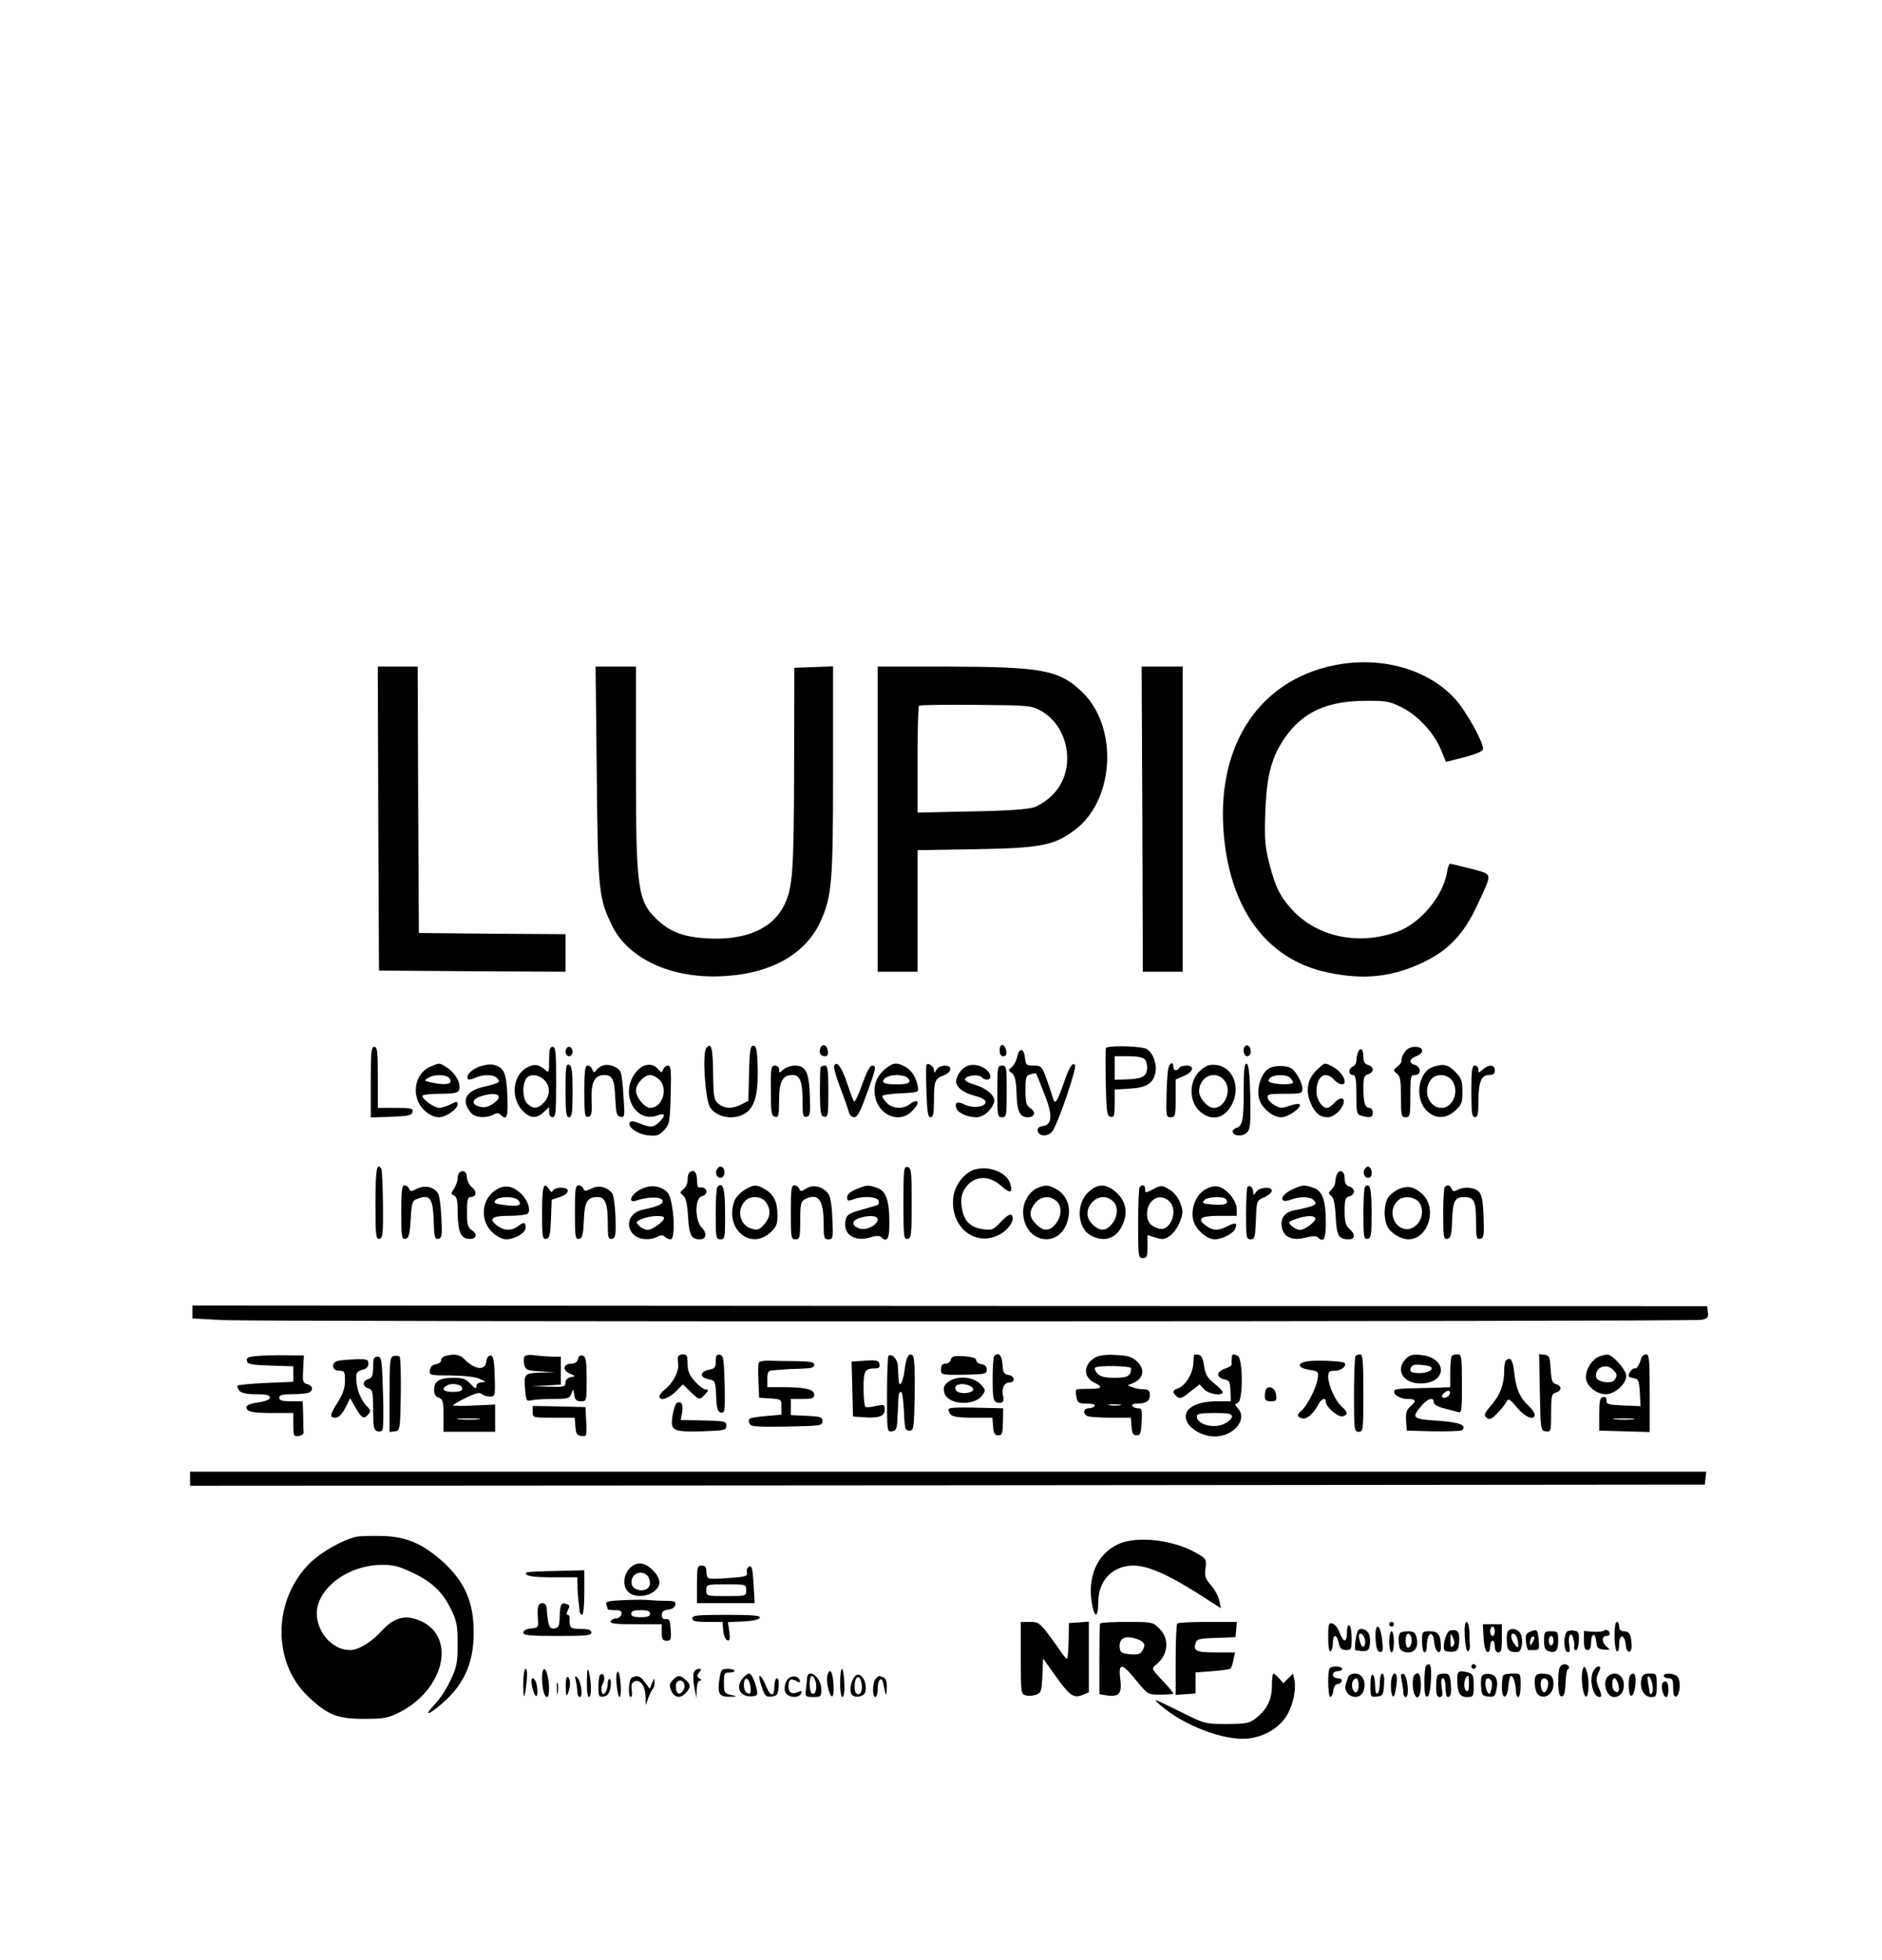 <?xml version="1.0" standalone="no"?>
<!DOCTYPE svg PUBLIC "-//W3C//DTD SVG 20010904//EN"
 "http://www.w3.org/TR/2001/REC-SVG-20010904/DTD/svg10.dtd">
<svg version="1.0" xmlns="http://www.w3.org/2000/svg"
 width="802pt" height="835pt" viewBox="0 0 802 835"
 preserveAspectRatio="xMidYMid meet">

<g transform="translate(0,835) scale(0.1,-0.1)"
fill="#000000" stroke="none">
<path d="M5678 5514 c-308 -66 -486 -330 -465 -689 20 -341 182 -565 449 -619
153 -32 272 -18 403 44 108 52 172 119 230 243 66 143 69 130 -27 156 -46 12
-86 21 -89 21 -4 0 -9 -15 -12 -33 -16 -103 -112 -219 -211 -256 -160 -59
-334 -26 -443 86 -55 58 -77 99 -104 204 -18 70 -21 102 -17 218 6 161 27 238
87 323 75 104 174 150 331 152 96 1 110 -1 162 -27 69 -34 138 -108 168 -180
l22 -53 79 20 c52 14 79 26 79 35 0 32 -73 163 -120 214 -118 129 -321 184
-522 141z"/>
<path d="M1612 4863 l3 -648 398 -3 397 -2 0 80 0 80 -312 2 -313 3 -3 568 -2
567 -85 0 -85 0 2 -647z"/>
<path d="M2543 5053 c5 -502 8 -529 66 -648 65 -132 232 -215 431 -215 224 1
387 84 456 233 49 109 54 163 54 643 l0 445 -82 -3 -83 -3 -1 -430 c-1 -446
-6 -510 -44 -585 -53 -102 -172 -150 -342 -137 -91 7 -147 30 -200 81 -81 79
-88 129 -88 654 l0 422 -86 0 -86 0 5 -457z"/>
<path d="M3740 4860 l0 -650 85 0 85 0 0 259 0 259 248 4 c281 5 336 16 426
85 168 130 181 442 24 588 -96 91 -170 104 -570 105 l-298 0 0 -650z m697 461
c124 -71 149 -257 49 -357 -22 -23 -59 -47 -81 -54 -25 -8 -125 -15 -267 -17
l-228 -5 0 224 c0 124 3 228 6 231 4 4 113 5 243 4 230 -2 237 -3 278 -26z"/>
<path d="M4868 4860 l2 -650 85 0 85 0 0 650 0 650 -87 0 -88 0 3 -650z"/>
<path d="M3010 3885 c-18 -21 -5 -220 16 -253 33 -50 120 -57 164 -14 32 33
43 92 38 207 -2 54 -6 70 -18 70 -12 0 -16 -21 -18 -117 l-3 -118 -29 -15
c-38 -20 -73 -19 -99 3 -18 15 -21 29 -22 123 -1 116 -8 140 -29 114z"/>
<path d="M3496 3885 c-8 -21 1 -35 20 -35 10 0 14 8 12 22 -4 27 -23 34 -32
13z"/>
<path d="M4260 3876 c0 -17 5 -26 16 -26 10 0 14 7 12 22 -5 32 -28 35 -28 4z"/>
<path d="M4713 3885 c-2 -6 -2 -74 -1 -150 3 -124 5 -140 21 -143 15 -3 17 5
17 56 l0 60 64 4 c73 4 100 22 110 69 8 41 -17 97 -46 103 -47 11 -161 11
-165 1z m166 -49 c7 -8 11 -27 9 -42 -3 -32 -25 -41 -95 -43 l-43 -1 0 50 0
50 59 0 c39 0 63 -5 70 -14z"/>
<path d="M5306 3893 c-12 -12 -6 -43 9 -43 8 0 15 9 15 19 0 21 -13 34 -24 24z"/>
<path d="M1580 3740 l0 -151 87 3 c74 3 88 6 91 21 3 15 -6 17 -72 17 l-76 0
0 130 c0 109 -2 130 -15 130 -13 0 -15 -23 -15 -150z"/>
<path d="M2340 3833 c0 -53 -1 -55 -17 -41 -28 24 -46 26 -75 11 -63 -31 -74
-130 -21 -185 32 -34 59 -35 90 -6 l23 21 0 -21 c0 -13 6 -22 15 -22 13 0 15
23 15 150 0 127 -2 150 -15 150 -12 0 -15 -13 -15 -57z m-22 -83 c28 -26 28
-67 0 -97 -25 -27 -45 -29 -70 -6 -20 18 -24 73 -8 104 14 25 50 24 78 -1z"/>
<path d="M2410 3870 c0 -11 7 -20 15 -20 8 0 15 9 15 20 0 11 -7 20 -15 20 -8
0 -15 -9 -15 -20z"/>
<path d="M5985 3866 c-9 -13 -14 -28 -13 -34 2 -6 -6 -18 -17 -26 -19 -15 -19
-17 -2 -30 14 -11 17 -29 17 -100 0 -79 2 -86 20 -86 19 0 20 7 20 90 0 83 1
90 20 90 13 0 20 7 20 19 0 10 -9 21 -20 24 -28 7 -25 26 5 37 36 14 33 40 -5
40 -20 0 -34 -8 -45 -24z"/>
<path d="M4335 3848 c-4 -18 -15 -38 -24 -45 -15 -11 -15 -13 1 -25 13 -10 18
-31 20 -87 2 -77 14 -101 48 -101 29 0 36 22 12 38 -19 12 -22 24 -22 77 0 56
2 63 22 68 12 4 23 5 23 4 1 -1 17 -40 35 -86 37 -93 35 -133 -8 -139 -15 -2
-22 -9 -20 -20 5 -24 41 -26 61 -4 22 24 108 275 98 285 -12 12 -25 -10 -50
-83 -28 -79 -36 -89 -45 -55 -4 14 -16 50 -27 80 -19 52 -22 55 -54 55 -31 0
-34 3 -37 32 -4 43 -25 47 -33 6z"/>
<path d="M5786 3864 c-3 -9 -6 -24 -6 -34 0 -10 -7 -20 -15 -24 -8 -3 -15 -12
-15 -21 0 -8 7 -15 15 -15 12 0 15 -16 15 -84 0 -78 1 -84 23 -90 37 -10 47
-7 47 14 0 11 -6 20 -14 20 -19 0 -26 22 -26 85 0 44 3 53 20 58 11 3 20 12
20 20 0 8 -9 17 -20 20 -15 4 -20 14 -20 36 0 33 -14 42 -24 15z"/>
<path d="M1833 3805 c-70 -30 -83 -134 -23 -187 18 -17 42 -28 59 -28 32 0 81
34 81 56 0 13 -4 12 -30 -1 -16 -8 -38 -15 -48 -15 -21 0 -72 36 -72 51 0 5
34 9 75 9 57 0 77 4 81 15 10 26 -12 69 -46 93 -38 26 -36 25 -77 7z m71 -41
c9 -3 16 -12 16 -20 0 -15 -32 -17 -85 -5 -28 6 -29 7 -10 19 22 13 55 15 79
6z"/>
<path d="M2038 3804 c-34 -14 -55 -40 -43 -52 3 -3 16 0 30 6 35 16 80 15 94
-2 15 -17 10 -20 -57 -36 -79 -18 -99 -60 -54 -112 17 -20 63 -23 94 -7 14 8
23 8 31 0 27 -27 33 -10 29 82 -4 99 -15 121 -62 131 -14 3 -42 -2 -62 -10z
m86 -123 c10 -16 -40 -52 -68 -48 -44 5 -51 30 -13 44 39 14 74 16 81 4z"/>
<path d="M2410 3705 c0 -96 3 -115 15 -115 12 0 15 19 15 109 0 88 -3 110 -15
115 -13 5 -15 -11 -15 -109z"/>
<path d="M2575 3812 c-11 -2 -26 -11 -32 -19 -11 -15 -13 -14 -19 0 -3 10 -12
17 -20 17 -11 0 -14 -23 -14 -111 0 -98 2 -110 17 -107 14 2 16 14 14 71 -3
76 13 107 54 107 35 0 44 -20 47 -100 3 -64 6 -75 22 -78 18 -4 19 2 13 84 -2
49 -8 96 -12 105 -8 21 -44 36 -70 31z"/>
<path d="M2743 3809 c-13 -5 -32 -23 -43 -41 -55 -90 13 -204 102 -170 33 12
36 0 8 -28 -24 -24 -39 -25 -85 -6 -23 10 -37 11 -41 4 -12 -18 32 -50 77 -55
38 -4 47 -1 69 22 23 25 25 34 28 151 3 104 1 124 -11 124 -8 0 -18 -7 -21
-17 -6 -14 -8 -14 -19 -1 -17 21 -38 27 -64 17z m67 -59 c39 -39 12 -120 -39
-120 -24 0 -61 45 -61 74 0 28 35 66 60 66 11 0 29 -9 40 -20z"/>
<path d="M3555 3809 c-3 -8 9 -50 26 -94 17 -44 33 -90 36 -102 3 -13 13 -23
23 -23 13 0 26 23 49 88 44 118 47 132 28 132 -10 0 -24 -28 -43 -80 -15 -44
-31 -77 -35 -73 -3 5 -16 38 -28 75 -23 70 -46 102 -56 77z"/>
<path d="M3775 3798 c-40 -31 -56 -75 -45 -124 18 -78 104 -111 155 -59 39 38
31 60 -9 30 -28 -21 -72 -19 -96 5 -11 11 -20 24 -20 30 0 5 35 10 78 12 71 3
77 5 74 23 -6 41 -24 72 -51 88 -38 22 -53 21 -86 -5z m94 -41 c16 -20 3 -27
-49 -27 -26 0 -50 3 -53 7 -14 13 17 33 53 33 21 0 43 -6 49 -13z"/>
<path d="M3948 3812 c-2 -4 -2 -55 0 -114 3 -86 6 -108 18 -108 11 0 14 16 14
73 0 81 4 92 43 106 15 6 27 17 27 26 0 21 -46 19 -59 -2 -9 -16 -10 -16 -11
-2 0 17 -27 34 -32 21z"/>
<path d="M4134 3812 c-25 -4 -49 -28 -58 -59 -9 -29 23 -58 80 -72 26 -7 44
-17 44 -25 0 -23 -54 -29 -89 -12 -31 16 -45 9 -35 -17 7 -19 48 -37 84 -37
31 0 65 29 76 64 8 26 -32 61 -87 76 -23 7 -39 16 -36 23 5 16 57 21 70 8 15
-15 37 -14 37 2 0 29 -48 56 -86 49z"/>
<path d="M4978 3795 c-3 -14 -6 -66 -7 -115 -2 -85 -1 -90 18 -90 19 0 21 6
21 81 l0 80 35 15 c41 17 47 44 11 44 -14 0 -28 -4 -31 -10 -9 -15 -25 -12
-25 5 0 25 -17 17 -22 -10z"/>
<path d="M5153 3812 c-12 -2 -34 -17 -48 -33 -38 -45 -36 -120 4 -160 50 -49
110 -37 142 28 42 88 -11 179 -98 165z m62 -62 c37 -40 8 -120 -43 -120 -25 0
-62 41 -62 70 0 62 66 93 105 50z"/>
<path d="M5300 3708 c0 -131 -5 -155 -32 -164 -10 -3 -17 -11 -15 -17 6 -19
43 -20 61 -2 14 14 16 37 14 153 -2 97 -7 137 -15 140 -10 3 -13 -23 -13 -110z"/>
<path d="M5612 3792 c-41 -38 -50 -90 -26 -143 18 -42 39 -59 72 -59 25 0 58
29 67 58 8 28 -15 30 -40 2 -10 -11 -23 -20 -30 -20 -22 0 -45 36 -45 69 0 66
38 92 75 51 19 -21 45 -27 45 -9 0 22 -22 49 -50 64 -37 19 -33 20 -68 -13z"/>
<path d="M6111 3806 c-70 -20 -86 -142 -26 -193 36 -31 78 -29 116 5 28 25 31
34 31 81 0 44 -4 57 -27 81 -33 34 -50 39 -94 26z m73 -55 c38 -42 11 -121
-41 -121 -53 0 -81 70 -47 118 19 28 64 29 88 3z"/>
<path d="M3285 3703 c0 -94 2 -108 18 -111 15 -3 17 5 17 71 0 80 15 107 58
107 31 0 42 -29 42 -110 0 -62 2 -71 17 -68 15 3 17 14 14 88 -3 101 -17 130
-63 130 -17 0 -40 -7 -50 -17 -17 -15 -18 -15 -18 0 0 10 -8 17 -18 17 -16 0
-18 -11 -17 -107z"/>
<path d="M3497 3803 c-2 -5 -3 -53 -3 -108 1 -87 3 -100 19 -103 15 -3 17 7
17 107 0 90 -3 111 -14 111 -8 0 -17 -3 -19 -7z"/>
<path d="M4250 3700 c0 -103 1 -110 20 -110 19 0 20 7 20 110 0 103 -1 110
-20 110 -19 0 -20 -7 -20 -110z"/>
<path d="M5403 3795 c-28 -20 -47 -77 -39 -120 8 -42 57 -85 96 -85 30 0 90
43 78 55 -3 4 -23 1 -43 -6 -31 -11 -40 -11 -63 2 -15 8 -28 22 -30 32 -3 15
6 17 72 17 73 0 76 1 76 24 0 12 -10 38 -23 57 -18 28 -30 35 -62 37 -24 2
-49 -3 -62 -13z m95 -37 c7 -7 12 -16 12 -20 0 -9 -55 -10 -88 -2 -18 5 -20 9
-11 20 14 17 71 18 87 2z"/>
<path d="M6270 3700 c0 -91 3 -110 15 -110 12 0 15 14 15 64 0 85 12 116 45
116 18 0 25 5 25 20 0 25 -26 26 -52 3 -17 -15 -18 -15 -18 0 0 10 -7 17 -15
17 -12 0 -15 -19 -15 -110z"/>
<path d="M1600 3224 c0 -139 2 -155 17 -152 14 3 16 20 15 146 -1 79 -4 147
-7 152 -19 31 -25 -4 -25 -146z"/>
<path d="M3053 3364 c-8 -21 13 -42 28 -27 13 13 5 43 -11 43 -6 0 -13 -7 -17
-16z"/>
<path d="M3850 3225 c0 -144 1 -156 18 -153 15 3 17 18 17 153 0 135 -2 150
-17 153 -17 3 -18 -9 -18 -153z"/>
<path d="M4152 3367 c-42 -13 -82 -65 -89 -114 -17 -124 85 -214 188 -167 44
19 78 69 60 87 -6 6 -21 -2 -45 -28 -33 -35 -39 -37 -77 -32 -50 7 -78 31 -88
80 -11 48 -3 82 26 112 38 37 92 34 138 -6 39 -35 51 -33 41 5 -12 50 -91 82
-154 63z"/>
<path d="M5813 3364 c-8 -20 13 -42 27 -28 12 12 3 44 -11 44 -5 0 -12 -7 -16
-16z"/>
<path d="M1957 3353 c-4 -3 -7 -15 -7 -25 0 -10 -7 -29 -15 -42 -14 -21 -14
-24 0 -29 10 -5 15 -20 15 -54 0 -88 10 -123 37 -129 37 -10 54 14 26 33 -20
13 -23 24 -23 79 0 49 3 64 14 64 26 0 30 23 8 41 -12 9 -22 29 -22 43 0 24
-18 35 -33 19z"/>
<path d="M2937 3353 c-4 -3 -7 -17 -7 -31 0 -14 -8 -31 -17 -38 -16 -13 -17
-15 -2 -27 11 -8 18 -35 21 -91 5 -79 14 -96 51 -96 27 0 31 26 8 49 -30 30
-31 126 -1 134 34 9 23 44 -12 38 -5 0 -8 15 -8 34 0 33 -16 46 -33 28z"/>
<path d="M5696 3344 c-3 -9 -6 -22 -6 -31 0 -8 -7 -22 -16 -31 -14 -14 -14
-17 -1 -27 10 -7 16 -34 19 -88 4 -82 12 -97 56 -97 27 0 29 21 2 45 -16 14
-20 31 -20 75 0 49 3 58 20 63 11 3 20 12 20 20 0 9 -9 19 -20 22 -14 4 -20
15 -20 36 0 31 -23 41 -34 13z"/>
<path d="M1710 3184 c0 -105 2 -115 18 -112 14 3 18 17 22 83 5 76 6 80 33 89
49 18 62 0 65 -93 2 -71 5 -82 20 -79 15 3 17 14 13 88 -2 47 -8 93 -13 103
-15 29 -56 40 -90 23 -25 -13 -30 -13 -35 0 -3 7 -11 14 -19 14 -11 0 -14 -23
-14 -116z"/>
<path d="M2114 3281 c-63 -39 -71 -132 -14 -183 17 -16 42 -28 56 -28 38 0 84
27 84 50 0 24 -8 25 -34 5 -25 -19 -56 -19 -84 1 -43 30 -28 44 46 44 37 0 72
4 79 8 17 11 4 57 -25 85 -38 36 -71 41 -108 18z m95 -45 c18 -21 -1 -28 -59
-20 -41 5 -48 9 -39 20 15 18 83 18 98 0z"/>
<path d="M2310 3184 c0 -105 2 -115 18 -112 14 3 17 16 20 85 l3 82 34 11 c43
14 47 40 6 40 -16 0 -32 -6 -35 -12 -3 -9 -8 -8 -16 5 -23 36 -30 14 -30 -99z"/>
<path d="M2450 3184 c0 -105 2 -115 18 -112 14 3 17 16 20 78 3 80 14 100 59
100 32 0 43 -28 43 -110 0 -63 2 -71 18 -68 15 3 17 15 15 92 -2 52 -8 95 -15
103 -22 27 -58 35 -88 19 -25 -12 -29 -12 -34 0 -3 8 -12 14 -21 14 -13 0 -15
-18 -15 -116z"/>
<path d="M2730 3283 c-42 -21 -57 -61 -19 -48 52 17 106 17 112 1 6 -15 -15
-25 -85 -40 -57 -13 -76 -68 -38 -106 22 -22 70 -26 102 -9 14 8 23 8 31 0 6
-6 17 -11 25 -11 24 0 12 175 -14 200 -28 29 -73 34 -114 13z m100 -122 c0
-15 -51 -51 -71 -51 -9 0 -25 8 -35 17 -16 16 -15 18 12 30 34 14 94 17 94 4z"/>
<path d="M3057 3293 c-4 -3 -7 -55 -7 -115 0 -101 1 -108 20 -108 19 0 20 7
20 99 0 118 -8 149 -33 124z"/>
<path d="M3172 3280 c-18 -11 -37 -32 -42 -46 -44 -115 65 -213 152 -136 27
25 31 36 31 75 0 56 -15 88 -53 110 -36 22 -48 21 -88 -3z m92 -52 c22 -32 20
-62 -7 -94 -19 -22 -29 -26 -50 -20 -54 13 -71 80 -31 120 23 24 70 20 88 -6z"/>
<path d="M3370 3185 c0 -108 1 -115 20 -115 18 0 20 7 20 80 0 68 3 81 19 90
58 30 81 0 81 -106 0 -58 2 -64 20 -64 20 0 21 5 17 90 -3 67 -9 96 -21 109
-25 28 -64 35 -91 17 -20 -13 -24 -13 -29 -1 -3 8 -12 15 -21 15 -13 0 -15
-18 -15 -115z"/>
<path d="M3648 3283 c-25 -10 -38 -22 -38 -34 0 -16 4 -17 26 -9 40 16 101 12
108 -5 3 -9 0 -18 -7 -20 -6 -2 -38 -11 -69 -20 -47 -13 -59 -20 -64 -41 -15
-60 35 -97 104 -76 24 8 40 8 46 2 26 -26 36 -9 36 58 0 98 -14 138 -52 151
-39 14 -45 13 -90 -6z m92 -128 c0 -23 -44 -47 -73 -40 -37 10 -41 32 -9 44
42 15 82 13 82 -4z"/>
<path d="M4424 3290 c-36 -14 -64 -59 -64 -102 0 -133 156 -164 190 -37 15 54
-2 104 -44 130 -34 21 -50 22 -82 9z m78 -57 c24 -21 23 -64 -3 -97 -26 -33
-53 -33 -84 -1 -30 30 -31 54 -4 89 24 30 63 34 91 9z"/>
<path d="M4640 3273 c-57 -51 -50 -157 11 -188 57 -30 110 -10 135 52 24 56 7
110 -46 146 -35 24 -65 21 -100 -10z m102 -40 c24 -21 23 -64 -3 -97 -24 -30
-48 -33 -77 -8 -32 26 -37 63 -12 95 25 31 64 36 92 10z"/>
<path d="M4857 3293 c-4 -3 -7 -73 -7 -155 0 -141 1 -148 20 -148 17 0 20 7
20 49 l0 49 35 -11 c30 -9 39 -8 63 10 15 11 33 38 41 60 13 35 13 46 0 79 -9
23 -27 46 -47 57 -29 17 -34 18 -63 3 -39 -20 -39 -20 -39 -1 0 16 -12 20 -23
8z m125 -60 c42 -38 6 -133 -45 -117 -35 10 -50 30 -49 64 2 60 54 89 94 53z"/>
<path d="M5134 3281 c-38 -23 -59 -77 -50 -126 8 -40 57 -85 92 -85 33 0 80
25 88 46 10 25 1 27 -33 10 -38 -20 -61 -20 -89 0 -44 31 -28 44 53 44 l75 0
0 30 c0 35 -43 87 -80 95 -16 3 -37 -2 -56 -14z m91 -41 c12 -19 -3 -25 -54
-22 -43 3 -50 6 -40 18 13 16 85 19 94 4z"/>
<path d="M5316 3293 c-3 -3 -6 -55 -6 -115 0 -101 1 -108 20 -108 17 0 19 8
22 83 3 82 3 82 36 96 17 8 32 21 32 28 0 19 -51 16 -66 -4 -12 -17 -13 -17
-14 -1 0 19 -14 31 -24 21z"/>
<path d="M5510 3284 c-57 -25 -63 -66 -6 -44 39 14 82 12 96 -5 10 -12 8 -16
-11 -24 -13 -4 -43 -12 -67 -16 -49 -8 -69 -36 -58 -80 9 -37 47 -52 99 -38
26 7 46 8 52 2 25 -25 35 -8 35 59 0 98 -14 138 -52 151 -39 14 -45 14 -88 -5z
m95 -123 c7 -12 -43 -51 -66 -51 -9 0 -25 8 -35 17 -16 16 -15 18 17 29 42 15
76 17 84 5z"/>
<path d="M5817 3294 c-4 -4 -7 -56 -7 -116 0 -99 2 -109 18 -106 15 3 17 16
17 112 0 102 -7 130 -28 110z"/>
<path d="M5963 3285 c-17 -7 -38 -23 -47 -36 -18 -27 -21 -87 -5 -122 13 -29
58 -57 91 -57 84 0 125 132 59 193 -34 31 -61 37 -98 22z m79 -52 c26 -24 23
-75 -6 -102 -63 -59 -141 42 -80 103 20 21 63 20 86 -1z"/>
<path d="M6157 3293 c-4 -3 -7 -55 -7 -115 0 -99 2 -109 18 -106 14 3 18 16
20 78 3 83 12 100 51 100 43 0 51 -17 51 -103 0 -69 2 -78 18 -75 15 3 17 15
14 93 -2 65 -7 93 -19 107 -18 20 -64 24 -93 8 -13 -7 -19 -6 -24 5 -6 16 -18
19 -29 8z"/>
<path d="M820 2760 l0 -27 128 -7 c157 -8 6262 -7 6303 1 25 5 30 10 27 32
l-3 26 -3227 1 -3228 2 0 -28z"/>
<path d="M1097 2573 c-39 -3 -48 -7 -45 -21 3 -14 18 -17 101 -20 l97 -3 0
-33 0 -33 -115 -5 c-64 -3 -118 -8 -122 -11 -3 -4 0 -13 7 -22 9 -10 31 -15
71 -15 44 0 59 -4 59 -14 0 -9 -17 -16 -50 -21 -31 -4 -50 -12 -50 -20 0 -20
24 -25 116 -25 l84 0 0 -51 c0 -47 2 -50 23 -47 12 2 22 9 21 16 -1 6 -2 39
-2 72 l-2 60 -50 0 c-38 0 -50 4 -50 15 0 11 13 15 54 15 30 0 61 3 70 6 23 9
20 31 -5 37 -19 5 -20 12 -17 64 l3 58 -75 1 c-41 1 -97 -1 -123 -3z"/>
<path d="M1678 2573 c-16 -4 -18 -20 -18 -164 l0 -160 23 3 c22 3 22 6 25 157
1 85 -1 157 -5 161 -5 4 -16 5 -25 3z"/>
<path d="M1898 2573 c-10 -2 -18 -11 -18 -18 0 -8 -10 -15 -22 -17 -15 -2 -24
-11 -26 -25 -3 -22 -1 -23 90 -23 57 -1 105 -6 123 -15 27 -12 28 -13 8 -14
-14 -1 -23 -7 -23 -17 0 -13 -6 -11 -25 10 -19 21 -33 26 -70 26 -62 0 -85
-14 -85 -50 0 -20 6 -31 20 -35 17 -6 20 -15 20 -76 l0 -69 110 0 110 0 0 58
0 58 -90 -4 c-49 -3 -90 -2 -90 1 0 2 25 17 56 32 41 20 59 24 67 16 6 -6 22
-11 34 -11 23 0 24 2 21 88 -2 69 -6 87 -18 87 -9 0 -16 -11 -18 -27 -5 -40
-50 -33 -95 13 -17 18 -42 22 -79 12z m72 -139 c0 -10 -13 -14 -40 -14 -41 0
-52 12 -24 28 22 12 64 3 64 -14z m68 -131 c-21 -2 -57 -2 -80 0 -24 2 -7 4
37 4 44 0 63 -2 43 -4z"/>
<path d="M2235 2570 c-4 -6 -4 -22 -1 -35 6 -22 12 -24 69 -28 l62 -3 -61 -2
c-70 -2 -72 -5 -66 -75 4 -44 6 -48 26 -43 11 3 53 6 92 6 65 0 72 2 79 23 8
21 8 21 12 -5 3 -22 10 -28 29 -28 24 0 24 1 24 94 0 77 -3 95 -16 100 -11 4
-18 -1 -21 -14 -3 -13 -14 -20 -28 -20 -35 0 -40 -28 -7 -42 26 -11 26 -12 5
-15 -15 -3 -23 -12 -23 -24 0 -17 -7 -19 -72 -17 l-73 2 63 3 62 4 0 59 0 60
-37 0 c-21 1 -54 3 -74 6 -22 3 -40 1 -44 -6z"/>
<path d="M2889 2568 c-1 -7 0 -23 1 -35 2 -29 -24 -77 -55 -101 -14 -11 -25
-25 -25 -31 0 -22 39 -10 69 20 l31 31 32 -31 c38 -37 40 -37 63 -11 15 17 16
20 3 20 -9 0 -30 16 -47 35 -24 27 -31 45 -31 75 0 33 -3 40 -20 40 -11 0 -20
-6 -21 -12z"/>
<path d="M3050 2550 c0 -26 -4 -31 -30 -36 -39 -8 -39 -33 0 -40 28 -6 29 -8
32 -73 2 -54 6 -66 21 -69 16 -3 17 6 15 120 -3 108 -5 123 -20 126 -14 3 -18
-3 -18 -28z"/>
<path d="M3786 2573 c-3 -3 -6 -78 -6 -165 0 -157 0 -159 21 -156 19 3 22 11
24 68 2 36 4 73 4 83 1 9 5 17 11 17 5 0 10 -37 12 -82 3 -75 5 -83 23 -83 19
0 20 8 23 154 1 96 -1 158 -8 165 -16 16 -28 -4 -35 -59 -7 -58 -24 -84 -26
-39 -1 16 -2 42 -3 57 -2 28 -27 53 -40 40z"/>
<path d="M4052 2558 c-2 -10 -13 -18 -23 -18 -13 0 -19 -7 -19 -24 0 -24 1
-24 98 -23 90 2 97 3 97 22 0 13 -8 21 -22 23 -13 2 -23 9 -23 17 0 9 -17 14
-52 17 -42 2 -52 0 -56 -14z"/>
<path d="M4237 2573 c-4 -3 -7 -48 -7 -99 0 -75 3 -93 16 -98 23 -9 36 3 29
25 -9 29 4 59 26 59 27 0 24 28 -3 32 -19 2 -24 10 -26 46 -3 39 -17 53 -35
35z"/>
<path d="M4670 2568 c-54 -29 -57 -86 -4 -110 37 -17 29 -26 -26 -25 -27 0
-51 -1 -54 -4 -2 -2 -2 -16 1 -31 5 -25 10 -28 45 -28 23 0 37 -4 33 -10 -3
-5 -15 -10 -26 -10 -23 0 -26 -25 -3 -34 9 -3 53 -6 99 -6 l84 0 3 -37 c2 -30
7 -38 22 -38 16 0 19 9 21 58 3 50 1 57 -15 57 -11 0 -22 5 -25 10 -3 6 5 10
19 10 40 0 56 11 56 36 0 19 -5 24 -27 25 -16 0 -37 4 -48 9 l-20 8 20 8 c48
19 57 59 20 94 -20 19 -39 25 -88 27 -38 3 -72 -1 -87 -9z m150 -47 c0 -33
-14 -41 -70 -41 -42 0 -61 5 -73 18 -10 10 -14 22 -10 25 10 11 153 8 153 -2z
m-47 -158 c-13 -2 -33 -2 -45 0 -13 2 -3 4 22 4 25 0 35 -2 23 -4z"/>
<path d="M5089 2578 c-1 -2 -3 -19 -4 -39 -2 -42 -36 -95 -65 -104 -24 -8 -25
-18 -5 -35 13 -11 22 -8 56 20 l41 32 19 -21 c20 -21 79 -30 79 -12 0 5 -16
22 -37 38 -29 24 -37 39 -42 74 -4 31 -11 45 -23 47 -10 2 -19 2 -19 0z"/>
<path d="M5249 2563 c-1 -10 -1 -22 0 -26 1 -4 -12 -13 -29 -18 -36 -13 -39
-36 -5 -45 26 -6 27 -9 29 -61 l1 -33 -58 0 c-100 0 -155 -39 -127 -90 17 -33
71 -60 116 -60 82 0 142 73 99 120 -14 16 -14 18 0 23 23 9 22 192 -1 201 -22
9 -24 8 -25 -11z m1 -248 c0 -8 -14 -22 -31 -30 -45 -24 -119 -4 -119 31 0 11
18 14 75 14 59 0 75 -3 75 -15z"/>
<path d="M5777 2573 c-4 -3 -7 -78 -7 -165 0 -151 1 -158 20 -158 19 0 20 7
20 165 0 131 -3 165 -13 165 -8 0 -17 -3 -20 -7z"/>
<path d="M5991 2561 c-47 -47 -11 -107 65 -105 112 2 112 109 1 121 -36 4 -49
1 -66 -16z m107 -35 c12 -12 -14 -26 -49 -26 -27 0 -39 4 -39 14 0 8 6 17 13
20 12 5 67 -1 75 -8z"/>
<path d="M6187 2573 c-4 -3 -7 -35 -7 -70 l0 -63 -47 -2 c-27 -1 -78 -2 -115
-3 -36 0 -70 -3 -74 -7 -14 -14 19 -38 52 -38 39 0 42 -8 13 -33 -15 -14 -19
-27 -17 -60 l3 -42 114 -3 c63 -1 118 1 122 5 21 21 -12 34 -104 40 -108 7
-113 12 -71 62 27 33 54 41 54 16 0 -8 17 -19 43 -25 23 -6 50 -13 60 -16 16
-5 17 5 17 120 0 116 -2 126 -18 126 -10 0 -22 -3 -25 -7z m-18 -173 c-22 -14
-34 2 -13 17 13 10 20 10 23 2 2 -6 -3 -15 -10 -19z"/>
<path d="M6562 2418 c3 -160 3 -163 26 -166 21 -3 22 -1 22 78 0 73 2 82 20
87 26 7 26 29 1 36 -16 4 -20 15 -23 63 -3 53 -5 59 -26 62 l-23 3 3 -163z"/>
<path d="M6813 2570 c-29 -12 -55 -54 -55 -87 0 -35 43 -73 85 -73 38 0 87 43
87 78 0 26 -59 92 -81 91 -8 0 -24 -4 -36 -9z m61 -56 c18 -18 19 -24 7 -42
-12 -20 -75 -11 -79 11 -8 40 42 62 72 31z"/>
<path d="M6994 2563 c-9 -30 -19 -46 -28 -43 -9 2 -26 -19 -26 -32 0 -4 10 -8
23 -10 19 -3 22 -10 25 -61 l3 -58 -73 3 c-63 3 -73 5 -72 21 1 12 -4 17 -15
15 -13 -3 -16 -16 -16 -73 l0 -70 108 -3 107 -3 0 166 c0 141 -2 165 -15 165
-9 0 -18 -8 -21 -17z m-36 -260 c-21 -2 -55 -2 -75 0 -21 2 -4 4 37 4 41 0 58
-2 38 -4z"/>
<path d="M1590 2526 c0 -36 -4 -46 -20 -51 -11 -3 -20 -12 -20 -20 0 -8 9 -17
20 -20 18 -6 20 -15 20 -91 0 -68 3 -86 16 -91 8 -3 19 -2 23 3 5 5 6 78 3
162 -4 140 -6 152 -23 152 -16 0 -19 -8 -19 -44z"/>
<path d="M1443 2553 c-33 -6 -31 -43 2 -43 23 0 25 -4 25 -43 0 -31 -9 -57
-30 -90 -35 -56 -37 -67 -10 -67 13 0 27 14 41 41 l21 42 24 -42 c27 -45 35
-49 54 -26 10 12 9 18 -4 31 -33 33 -52 89 -47 140 1 7 12 15 26 18 16 4 25
13 25 26 0 18 -6 20 -52 19 -29 -1 -63 -4 -75 -6z"/>
<path d="M3233 2544 c-2 -6 -3 -42 -1 -80 l3 -69 48 -3 c46 -3 47 -4 47 -36
l0 -33 -66 -6 c-74 -7 -79 -9 -70 -32 5 -13 27 -15 158 -13 145 3 153 4 153
23 0 18 -8 20 -67 23 l-68 3 0 34 0 35 50 0 c42 0 50 3 50 19 0 22 -40 31
-137 31 l-63 0 0 35 c0 26 4 35 18 36 9 1 31 3 47 4 17 2 54 3 83 4 39 1 52 5
52 16 0 12 -16 15 -77 16 -43 0 -95 1 -117 2 -21 1 -40 -3 -43 -9z"/>
<path d="M3672 2552 l-43 -3 3 -117 3 -117 44 -3 c66 -5 91 4 91 32 0 22 -2
23 -37 16 -20 -5 -41 -7 -45 -4 -4 3 -8 38 -8 79 0 76 5 85 52 85 13 0 18 6
16 17 -3 18 -13 20 -76 15z"/>
<path d="M5588 2552 c-62 -4 -66 -29 -8 -38 40 -7 40 -7 34 -43 -7 -39 -44
-110 -68 -131 -21 -17 -20 -27 3 -33 20 -5 49 20 70 61 13 24 31 30 31 9 0
-22 55 -68 73 -61 22 8 21 17 -4 40 -28 24 -58 91 -59 127 0 24 4 27 30 27 26
0 52 22 39 34 -7 6 -93 11 -141 8z"/>
<path d="M6417 2553 c-4 -3 -7 -22 -7 -42 0 -58 -17 -104 -55 -148 -30 -35
-33 -43 -20 -53 12 -10 20 -7 43 16 16 16 33 38 40 49 10 19 13 18 47 -22 35
-42 75 -57 75 -30 0 8 -12 24 -26 38 -38 35 -53 71 -61 139 -5 55 -17 73 -36
53z"/>
<path d="M4040 2462 c-18 -14 -21 -25 -16 -45 13 -53 130 -60 163 -10 14 20
13 24 -11 48 -31 31 -101 35 -136 7z m107 -29 c5 -13 -31 -23 -57 -16 -25 7
-26 30 -2 35 21 5 55 -6 59 -19z"/>
<path d="M5397 2434 c-4 -4 -7 -18 -7 -31 0 -18 5 -23 26 -23 22 0 25 4 22 27
-3 27 -26 41 -41 27z"/>
<path d="M2883 2372 c-5 -4 -13 -28 -17 -53 -10 -65 0 -70 125 -67 96 3 104 5
104 23 0 21 -2 21 -127 24 l-67 1 6 34 c5 34 -4 50 -24 38z"/>
<path d="M2270 2335 c0 -25 0 -25 89 -25 l90 0 3 -37 c2 -31 7 -39 26 -41 22
-3 23 -1 20 60 l-3 63 -112 3 -113 2 0 -25z"/>
<path d="M4043 2347 c-3 -4 1 -14 7 -22 9 -11 35 -15 96 -15 l83 0 3 -37 c2
-30 7 -38 22 -38 17 0 19 8 20 58 l1 57 -40 1 c-151 4 -187 3 -192 -4z"/>
<path d="M810 2050 l0 -30 3228 2 3227 3 3 28 3 27 -3230 0 -3231 0 0 -30z"/>
<path d="M1520 1803 c-57 -12 -148 -63 -197 -110 -161 -157 -165 -424 -9 -572
83 -78 124 -94 237 -94 83 0 102 3 150 27 187 94 244 312 100 386 -66 33 -118
23 -171 -35 -48 -52 -101 -85 -139 -85 -74 0 -141 75 -141 157 1 106 133 205
276 206 47 1 74 -6 125 -30 87 -40 132 -82 169 -155 27 -55 30 -71 30 -152 0
-81 -3 -98 -31 -156 -16 -36 -47 -82 -67 -102 -50 -53 -27 -47 36 8 96 84 136
183 130 324 -4 112 -42 194 -126 272 -88 80 -158 111 -262 114 -47 1 -96 0
-110 -3z"/>
<path d="M4765 1771 c-92 -42 -134 -144 -110 -263 11 -55 25 -46 25 15 0 93
61 157 150 157 70 -1 162 -44 334 -157 l39 -25 -7 32 c-3 18 -19 47 -35 66
-25 28 -28 39 -24 72 5 38 4 41 -38 65 -99 57 -254 75 -334 38z"/>
<path d="M2682 1667 c-27 -29 -29 -78 -4 -100 22 -20 64 -22 95 -6 46 25 49
59 8 100 -35 35 -70 37 -99 6z m76 -29 c7 -7 12 -22 12 -34 0 -25 -34 -38 -62
-23 -32 17 -16 69 22 69 9 0 21 -5 28 -12z"/>
<path d="M2970 1600 l0 -80 123 0 123 0 -4 68 c-2 37 -5 73 -8 80 -6 20 -26 3
-21 -18 4 -15 -6 -18 -76 -23 -44 -4 -84 -4 -88 -1 -5 3 -9 16 -9 30 0 17 -5
24 -20 24 -18 0 -20 -7 -20 -80z m210 -25 c0 -25 -1 -25 -85 -25 -84 0 -85 0
-85 25 0 25 1 25 85 25 84 0 85 0 85 -25z"/>
<path d="M2244 1651 c-14 -14 21 -21 112 -21 l104 0 1 -45 c1 -25 3 -49 4 -55
1 -5 3 -21 4 -35 0 -14 6 -25 11 -25 6 0 10 38 10 95 l0 95 -121 -3 c-66 -1
-122 -4 -125 -6z"/>
<path d="M2662 1533 c-71 -3 -83 -6 -78 -19 3 -9 6 -18 6 -20 0 -2 14 -4 31
-4 24 0 30 -4 27 -17 -2 -10 -12 -18 -22 -18 -11 0 -21 -6 -24 -13 -3 -9 23
-12 107 -12 l111 0 0 -35 c0 -29 4 -35 21 -35 18 0 20 5 17 48 -2 38 -6 46
-20 44 -12 -2 -18 4 -18 17 0 14 8 21 27 23 17 2 29 10 31 21 3 14 -4 17 -45
17 -26 0 -57 2 -68 3 -11 2 -58 2 -103 0z m108 -58 c0 -11 -11 -15 -40 -15
-29 0 -40 4 -40 15 0 11 11 15 40 15 29 0 40 -4 40 -15z"/>
<path d="M2295 1510 c-4 -6 -5 -30 -3 -53 3 -41 2 -42 -29 -45 -21 -2 -33 -9
-33 -18 0 -11 26 -14 145 -14 122 0 145 2 145 15 0 11 -12 15 -45 15 -45 0
-49 4 -48 48 1 6 -3 12 -8 12 -6 0 -5 9 1 20 9 16 8 22 -5 26 -23 9 -29 -2
-30 -54 -1 -39 -4 -47 -22 -50 -16 -2 -22 4 -27 29 -3 17 -6 42 -6 55 0 24
-23 33 -35 14z"/>
<path d="M2950 1455 c0 -12 14 -15 64 -15 l65 0 3 -37 c2 -20 9 -39 17 -41 11
-4 13 4 9 36 l-6 41 66 3 c41 2 67 8 70 16 3 9 -30 12 -142 12 -123 0 -146 -2
-146 -15z"/>
<path d="M4350 1286 c0 -148 1 -154 21 -159 12 -3 32 -2 45 3 21 8 23 16 26
82 l3 72 55 -77 c60 -83 74 -93 114 -78 l26 11 0 150 0 151 -42 -3 -43 -3 -1
-73 c-1 -40 -4 -75 -6 -78 -3 -2 -13 8 -23 23 -10 15 -36 52 -58 81 -36 47
-43 52 -78 52 l-39 0 0 -154z"/>
<path d="M4688 1433 c-2 -5 -3 -74 -3 -155 l0 -146 30 -5 c54 -8 67 7 59 69
-9 72 7 71 69 -7 49 -59 49 -59 103 -59 30 0 54 2 54 5 0 3 -21 29 -47 56 -47
50 -47 51 -26 67 52 42 58 109 14 153 -29 29 -31 29 -140 29 -61 0 -112 -3
-113 -7z m180 -78 c11 -10 11 -17 2 -34 -9 -18 -19 -22 -53 -19 -35 3 -43 7
-45 26 -5 35 14 52 51 45 18 -3 38 -11 45 -18z"/>
<path d="M5017 1433 c-4 -3 -7 -73 -7 -155 l0 -149 43 3 42 3 0 45 0 45 72 5
c39 3 74 8 77 11 3 3 9 20 12 37 l7 32 -81 0 c-84 0 -98 6 -87 40 5 17 17 20
88 22 l82 3 3 33 3 32 -124 0 c-68 0 -127 -3 -130 -7z"/>
<path d="M5660 1373 c0 -40 4 -62 10 -58 6 3 10 19 10 36 0 38 17 38 25 -1 5
-23 12 -30 31 -30 22 0 24 4 24 49 0 28 -4 53 -10 56 -6 4 -10 -8 -10 -29 0
-46 -15 -46 -31 -2 -7 19 -21 37 -31 39 -16 5 -18 -2 -18 -60z"/>
<path d="M5920 1430 c0 -5 5 -10 10 -10 6 0 10 5 10 10 0 6 -4 10 -10 10 -5 0
-10 -4 -10 -10z"/>
<path d="M6242 1378 c2 -35 7 -63 13 -63 5 0 9 9 9 20 -1 11 -2 39 -2 63 -1
23 -7 42 -12 42 -7 0 -10 -24 -8 -62z"/>
<path d="M6880 1381 c0 -33 5 -63 10 -66 6 -4 10 9 10 30 0 46 24 43 28 -4 4
-40 28 -36 25 4 -3 43 -10 55 -33 55 -13 0 -20 7 -20 20 0 11 -4 20 -10 20 -6
0 -10 -26 -10 -59z"/>
<path d="M6322 1373 c2 -34 8 -58 16 -61 7 -2 12 6 12 22 0 14 5 26 10 26 6 0
10 -11 10 -25 0 -16 6 -25 15 -25 12 0 15 13 15 60 l0 60 -40 0 -41 0 3 -57z
m48 27 c0 -11 -4 -20 -10 -20 -5 0 -10 9 -10 20 0 11 5 20 10 20 6 0 10 -9 10
-20z"/>
<path d="M5862 1369 c2 -39 7 -55 18 -57 13 -2 15 6 10 49 -7 74 -32 80 -28 8z"/>
<path d="M5787 1403 c-10 -17 -17 -83 -10 -84 50 -8 58 -4 61 29 2 18 -2 40
-9 48 -12 15 -35 19 -42 7z m28 -33 c9 -27 -6 -50 -16 -24 -4 10 -8 25 -8 32
-1 20 17 14 24 -8z"/>
<path d="M6179 1403 c-16 -4 -34 -67 -23 -84 2 -4 17 -7 32 -6 24 2 27 7 30
43 3 43 -7 54 -39 47z m13 -65 c-9 -9 -12 -4 -11 23 0 32 1 33 11 11 8 -17 8
-26 0 -34z"/>
<path d="M6424 1396 c-3 -8 -4 -29 -2 -48 2 -27 8 -34 30 -36 22 -3 27 2 33
27 3 16 1 39 -5 50 -12 24 -48 28 -56 7z m40 -22 c3 -9 6 -23 6 -32 -1 -15 -3
-14 -15 2 -17 22 -20 46 -6 46 5 0 12 -7 15 -16z"/>
<path d="M6522 1399 c-19 -7 -22 -15 -19 -44 2 -19 7 -35 10 -35 4 0 16 0 28
0 17 0 20 5 16 40 -4 48 -6 50 -35 39z m9 -46 c-8 -15 -10 -15 -11 -2 0 17 10
32 18 25 2 -3 -1 -13 -7 -23z"/>
<path d="M6680 1400 c-18 -11 -18 -82 -1 -88 11 -4 13 3 8 31 -6 41 9 61 18
24 4 -13 5 -28 3 -34 -2 -6 2 -13 7 -14 6 -2 11 15 13 37 2 34 0 42 -16 46
-11 3 -25 2 -32 -2z"/>
<path d="M6836 1403 c-4 -4 -24 -6 -46 -5 l-40 3 0 -41 c0 -29 4 -40 15 -40
10 0 15 10 15 29 0 42 18 48 22 9 3 -29 7 -33 33 -36 27 -2 28 -1 13 11 -22
17 -24 47 -3 47 8 0 15 4 15 9 0 13 -16 22 -24 14z"/>
<path d="M5920 1355 c0 -25 5 -45 10 -45 6 0 10 20 10 45 0 25 -4 45 -10 45
-5 0 -10 -20 -10 -45z"/>
<path d="M5967 1393 c-9 -8 -9 -46 -1 -67 4 -9 18 -16 34 -16 32 0 46 25 36
66 -5 18 -13 24 -35 24 -15 0 -31 -3 -34 -7z m47 -18 c6 -18 -2 -45 -15 -45
-5 0 -9 14 -9 30 0 32 14 40 24 15z"/>
<path d="M6060 1355 c0 -25 5 -45 10 -45 6 0 10 11 10 24 0 60 27 76 32 19 3
-40 28 -60 28 -21 0 53 -11 68 -46 68 -34 0 -34 -1 -34 -45z"/>
<path d="M6580 1361 c0 -31 4 -41 20 -46 30 -9 40 2 40 46 0 37 -2 39 -30 39
-28 0 -30 -2 -30 -39z m40 -1 c0 -11 -4 -20 -10 -20 -5 0 -10 9 -10 20 0 11 5
20 10 20 6 0 10 -9 10 -20z"/>
<path d="M6077 1253 c-4 -3 -7 -35 -7 -70 0 -47 3 -64 13 -61 7 3 13 29 15 71
3 61 -3 78 -21 60z"/>
<path d="M6270 1250 c0 -5 5 -10 10 -10 6 0 10 5 10 10 0 6 -4 10 -10 10 -5 0
-10 -4 -10 -10z"/>
<path d="M6646 1244 c-9 -25 -7 -112 3 -119 15 -8 21 8 23 64 1 28 6 51 11 51
4 0 5 5 2 10 -9 15 -32 12 -39 -6z"/>
<path d="M2501 1188 c-1 -40 3 -68 9 -68 11 0 11 60 0 105 -6 23 -8 15 -9 -37z"/>
<path d="M5667 1243 c-11 -10 -8 -123 2 -123 5 0 11 12 13 28 2 15 9 27 17 27
8 0 16 6 19 13 2 7 -5 12 -17 12 -12 0 -21 6 -21 15 0 8 9 15 20 15 11 0 20 5
20 10 0 11 -43 14 -53 3z"/>
<path d="M6745 1239 c-10 -26 -1 -112 13 -117 14 -4 16 80 2 113 -7 17 -9 18
-15 4z"/>
<path d="M6790 1231 c-19 -37 -2 -111 26 -111 10 0 10 8 -2 37 -12 28 -13 42
-5 60 13 29 14 33 1 33 -5 0 -14 -9 -20 -19z"/>
<path d="M2230 1178 c0 -74 5 -73 14 5 4 36 2 57 -4 57 -6 0 -10 -27 -10 -62z"/>
<path d="M2310 1203 c0 -47 9 -83 21 -83 10 0 12 44 3 89 -9 43 -24 39 -24 -6z"/>
<path d="M2956 1222 c-3 -9 -2 -37 3 -62 l9 -45 1 38 c1 22 6 37 14 37 8 0 8
3 -2 9 -12 8 -12 12 -2 25 11 13 11 16 -2 16 -9 0 -18 -8 -21 -18z"/>
<path d="M3066 1197 c-10 -62 -1 -77 43 -76 35 1 36 1 6 8 -28 6 -30 9 -30 51
0 40 2 45 23 44 12 0 22 3 22 8 0 4 -13 8 -29 8 -26 0 -29 -4 -35 -43z"/>
<path d="M3580 1180 c0 -34 4 -60 10 -60 6 0 10 24 8 60 -1 33 -6 60 -10 60
-4 0 -8 -27 -8 -60z"/>
<path d="M2628 1220 c-6 -19 4 -100 12 -100 5 0 7 23 5 51 -4 51 -10 69 -17
49z"/>
<path d="M3526 1213 c-7 -23 7 -86 19 -90 6 -2 9 19 7 52 -4 54 -16 72 -26 38z"/>
<path d="M6210 1198 c0 -60 10 -78 41 -78 28 0 29 2 29 49 0 42 -3 49 -22 55
-41 11 -48 7 -48 -26z m50 -24 c0 -21 -4 -33 -10 -29 -17 10 -11 65 7 65 2 0
3 -16 3 -36z"/>
<path d="M2557 1214 c-4 -4 -7 -27 -7 -51 0 -40 2 -44 22 -41 16 2 24 12 29
36 4 18 3 35 -2 38 -5 3 -9 -5 -9 -18 0 -13 -4 -30 -10 -38 -15 -23 -24 14
-10 40 12 22 1 48 -13 34z"/>
<path d="M3167 1202 c-35 -38 -15 -82 36 -79 25 2 27 5 21 32 -8 37 -22 65
-33 65 -4 0 -15 -8 -24 -18z m31 -40 c3 -25 0 -31 -12 -26 -10 4 -16 18 -16
36 0 40 24 32 28 -10z"/>
<path d="M3439 1198 c-1 -13 -3 -35 -5 -50 -3 -26 0 -28 32 -28 32 0 34 2 34
33 0 52 -59 95 -61 45z m37 -13 c7 -30 -2 -59 -16 -50 -13 8 -13 75 0 75 5 0
12 -11 16 -25z"/>
<path d="M3642 1207 c-16 -19 -23 -61 -13 -75 12 -19 55 -11 59 11 9 46 -24
91 -46 64z m31 -42 c2 -31 -19 -46 -29 -21 -3 9 -3 28 0 42 9 33 26 20 29 -21z"/>
<path d="M5420 1166 c0 -59 -23 -103 -73 -140 -24 -18 -43 -21 -120 -21 -90 0
-94 1 -192 50 -125 61 -126 62 -90 30 100 -87 272 -152 373 -142 71 8 135 46
167 101 27 46 40 113 30 153 l-5 23 -21 -21 -20 -20 -18 20 c-10 12 -21 21
-25 21 -3 0 -6 -24 -6 -54z"/>
<path d="M5745 1205 c-3 -8 -7 -22 -10 -31 -15 -48 57 -77 75 -29 14 37 -3 75
-35 75 -14 0 -28 -7 -30 -15z m45 -35 c0 -31 -16 -41 -26 -15 -8 19 2 45 16
45 5 0 10 -13 10 -30z"/>
<path d="M5840 1170 c0 -50 1 -51 28 -48 25 3 27 7 30 51 2 28 -1 47 -7 47 -6
0 -11 -18 -11 -39 0 -22 -4 -43 -10 -46 -6 -4 -10 10 -10 34 0 22 -4 43 -10
46 -6 4 -10 -13 -10 -45z"/>
<path d="M5928 1186 c-4 -40 6 -81 15 -56 3 8 7 32 9 53 5 48 -18 51 -24 3z"/>
<path d="M5973 1190 c4 -18 7 -41 7 -51 0 -11 5 -19 11 -19 16 0 7 93 -10 98
-11 4 -13 -3 -8 -28z"/>
<path d="M6027 1213 c-9 -8 -9 -56 -1 -77 13 -34 29 -15 29 34 0 46 -10 62
-28 43z"/>
<path d="M6127 1213 c-4 -3 -7 -26 -7 -50 0 -32 4 -43 15 -43 12 0 14 8 9 40
-4 27 -3 40 5 40 6 0 11 -17 11 -40 0 -22 4 -40 9 -40 14 0 17 16 13 61 -3 33
-8 39 -26 39 -13 0 -26 -3 -29 -7z"/>
<path d="M6314 1207 c-3 -8 -4 -30 -2 -49 2 -28 7 -34 30 -36 22 -3 29 2 33
21 12 46 2 72 -28 75 -17 2 -29 -2 -33 -11z m41 -18 c4 -5 4 -22 0 -37 -5 -20
-8 -23 -16 -11 -12 19 -12 59 0 59 6 0 13 -5 16 -11z"/>
<path d="M6407 1213 c-4 -3 -7 -26 -7 -50 0 -58 24 -53 28 5 2 23 7 42 11 42
10 0 21 -35 21 -67 0 -13 5 -23 10 -23 6 0 10 23 10 50 0 50 0 50 -33 50 -19
0 -37 -3 -40 -7z"/>
<path d="M6547 1213 c-13 -12 -7 -71 8 -83 27 -23 65 3 65 44 0 22 -6 36 -16
40 -21 8 -49 8 -57 -1z m48 -23 c8 -12 -3 -50 -15 -50 -10 0 -18 31 -13 48 6
15 19 16 28 2z"/>
<path d="M6852 1208 c-25 -25 -6 -88 26 -88 25 0 42 20 42 50 0 29 -16 50 -40
50 -9 0 -21 -5 -28 -12z m44 -33 c7 -29 1 -41 -15 -30 -14 8 -14 55 -1 55 5 0
12 -11 16 -25z"/>
<path d="M6947 1213 c-10 -10 -8 -81 2 -87 10 -7 21 27 21 67 0 26 -9 34 -23
20z"/>
<path d="M6995 1197 c-10 -38 11 -77 40 -77 23 0 25 3 25 50 0 49 -1 50 -30
50 -23 0 -31 -5 -35 -23z m47 -27 c3 -17 1 -33 -4 -36 -4 -3 -8 -1 -8 4 0 5
-3 24 -7 42 -4 22 -3 31 4 27 6 -4 13 -21 15 -37z"/>
<path d="M7090 1210 c0 -5 9 -10 20 -10 17 0 20 -7 20 -41 0 -28 4 -39 13 -37
16 6 21 66 6 84 -13 16 -59 19 -59 4z"/>
<path d="M2411 1163 c0 -36 3 -43 9 -28 12 28 12 63 0 70 -6 4 -10 -12 -9 -42z"/>
<path d="M2454 1190 c3 -14 6 -35 6 -47 0 -13 5 -23 11 -23 15 0 5 69 -12 84
-9 8 -10 5 -5 -14z"/>
<path d="M2693 1203 c-14 -5 -18 -83 -5 -83 5 0 7 13 4 30 -3 22 0 32 13 37
24 9 45 -21 46 -66 l1 -36 11 32 c7 17 15 35 20 39 4 4 7 17 6 28 0 19 -1 18
-10 -4 l-10 -25 -21 28 c-19 26 -30 31 -55 20z"/>
<path d="M2866 1191 c-14 -15 -15 -23 -5 -45 14 -30 39 -34 62 -8 22 24 21 35
-1 55 -24 22 -35 21 -56 -2z m50 -16 c7 -18 -14 -47 -27 -39 -5 3 -9 16 -9 30
0 27 27 34 36 9z"/>
<path d="M3240 1183 c17 -58 22 -64 49 -61 22 3 26 8 29 41 2 21 -1 37 -7 37
-6 0 -11 -16 -11 -35 0 -47 -18 -44 -37 5 -18 45 -36 55 -23 13z"/>
<path d="M3364 1202 c-19 -12 -27 -52 -14 -67 16 -20 56 -19 64 0 4 12 2 13
-12 7 -25 -13 -42 -4 -42 22 0 31 9 37 32 25 16 -9 19 -8 16 3 -5 15 -28 21
-44 10z"/>
<path d="M3732 1198 c-14 -14 -16 -78 -2 -78 6 0 10 15 10 34 0 41 17 57 24
24 3 -13 7 -32 9 -43 3 -11 5 -1 6 21 1 30 -4 44 -15 48 -20 8 -18 8 -32 -6z"/>
<path d="M2267 1168 c8 -43 23 -60 23 -26 0 32 -9 58 -21 58 -5 0 -6 -15 -2
-32z"/>
<path d="M2373 1155 c0 -22 2 -30 4 -17 2 12 2 30 0 40 -3 9 -5 -1 -4 -23z"/>
<path d="M7085 1180 c-9 -15 3 -60 15 -60 13 0 13 57 1 65 -5 3 -13 0 -16 -5z"/>
</g>
</svg>
